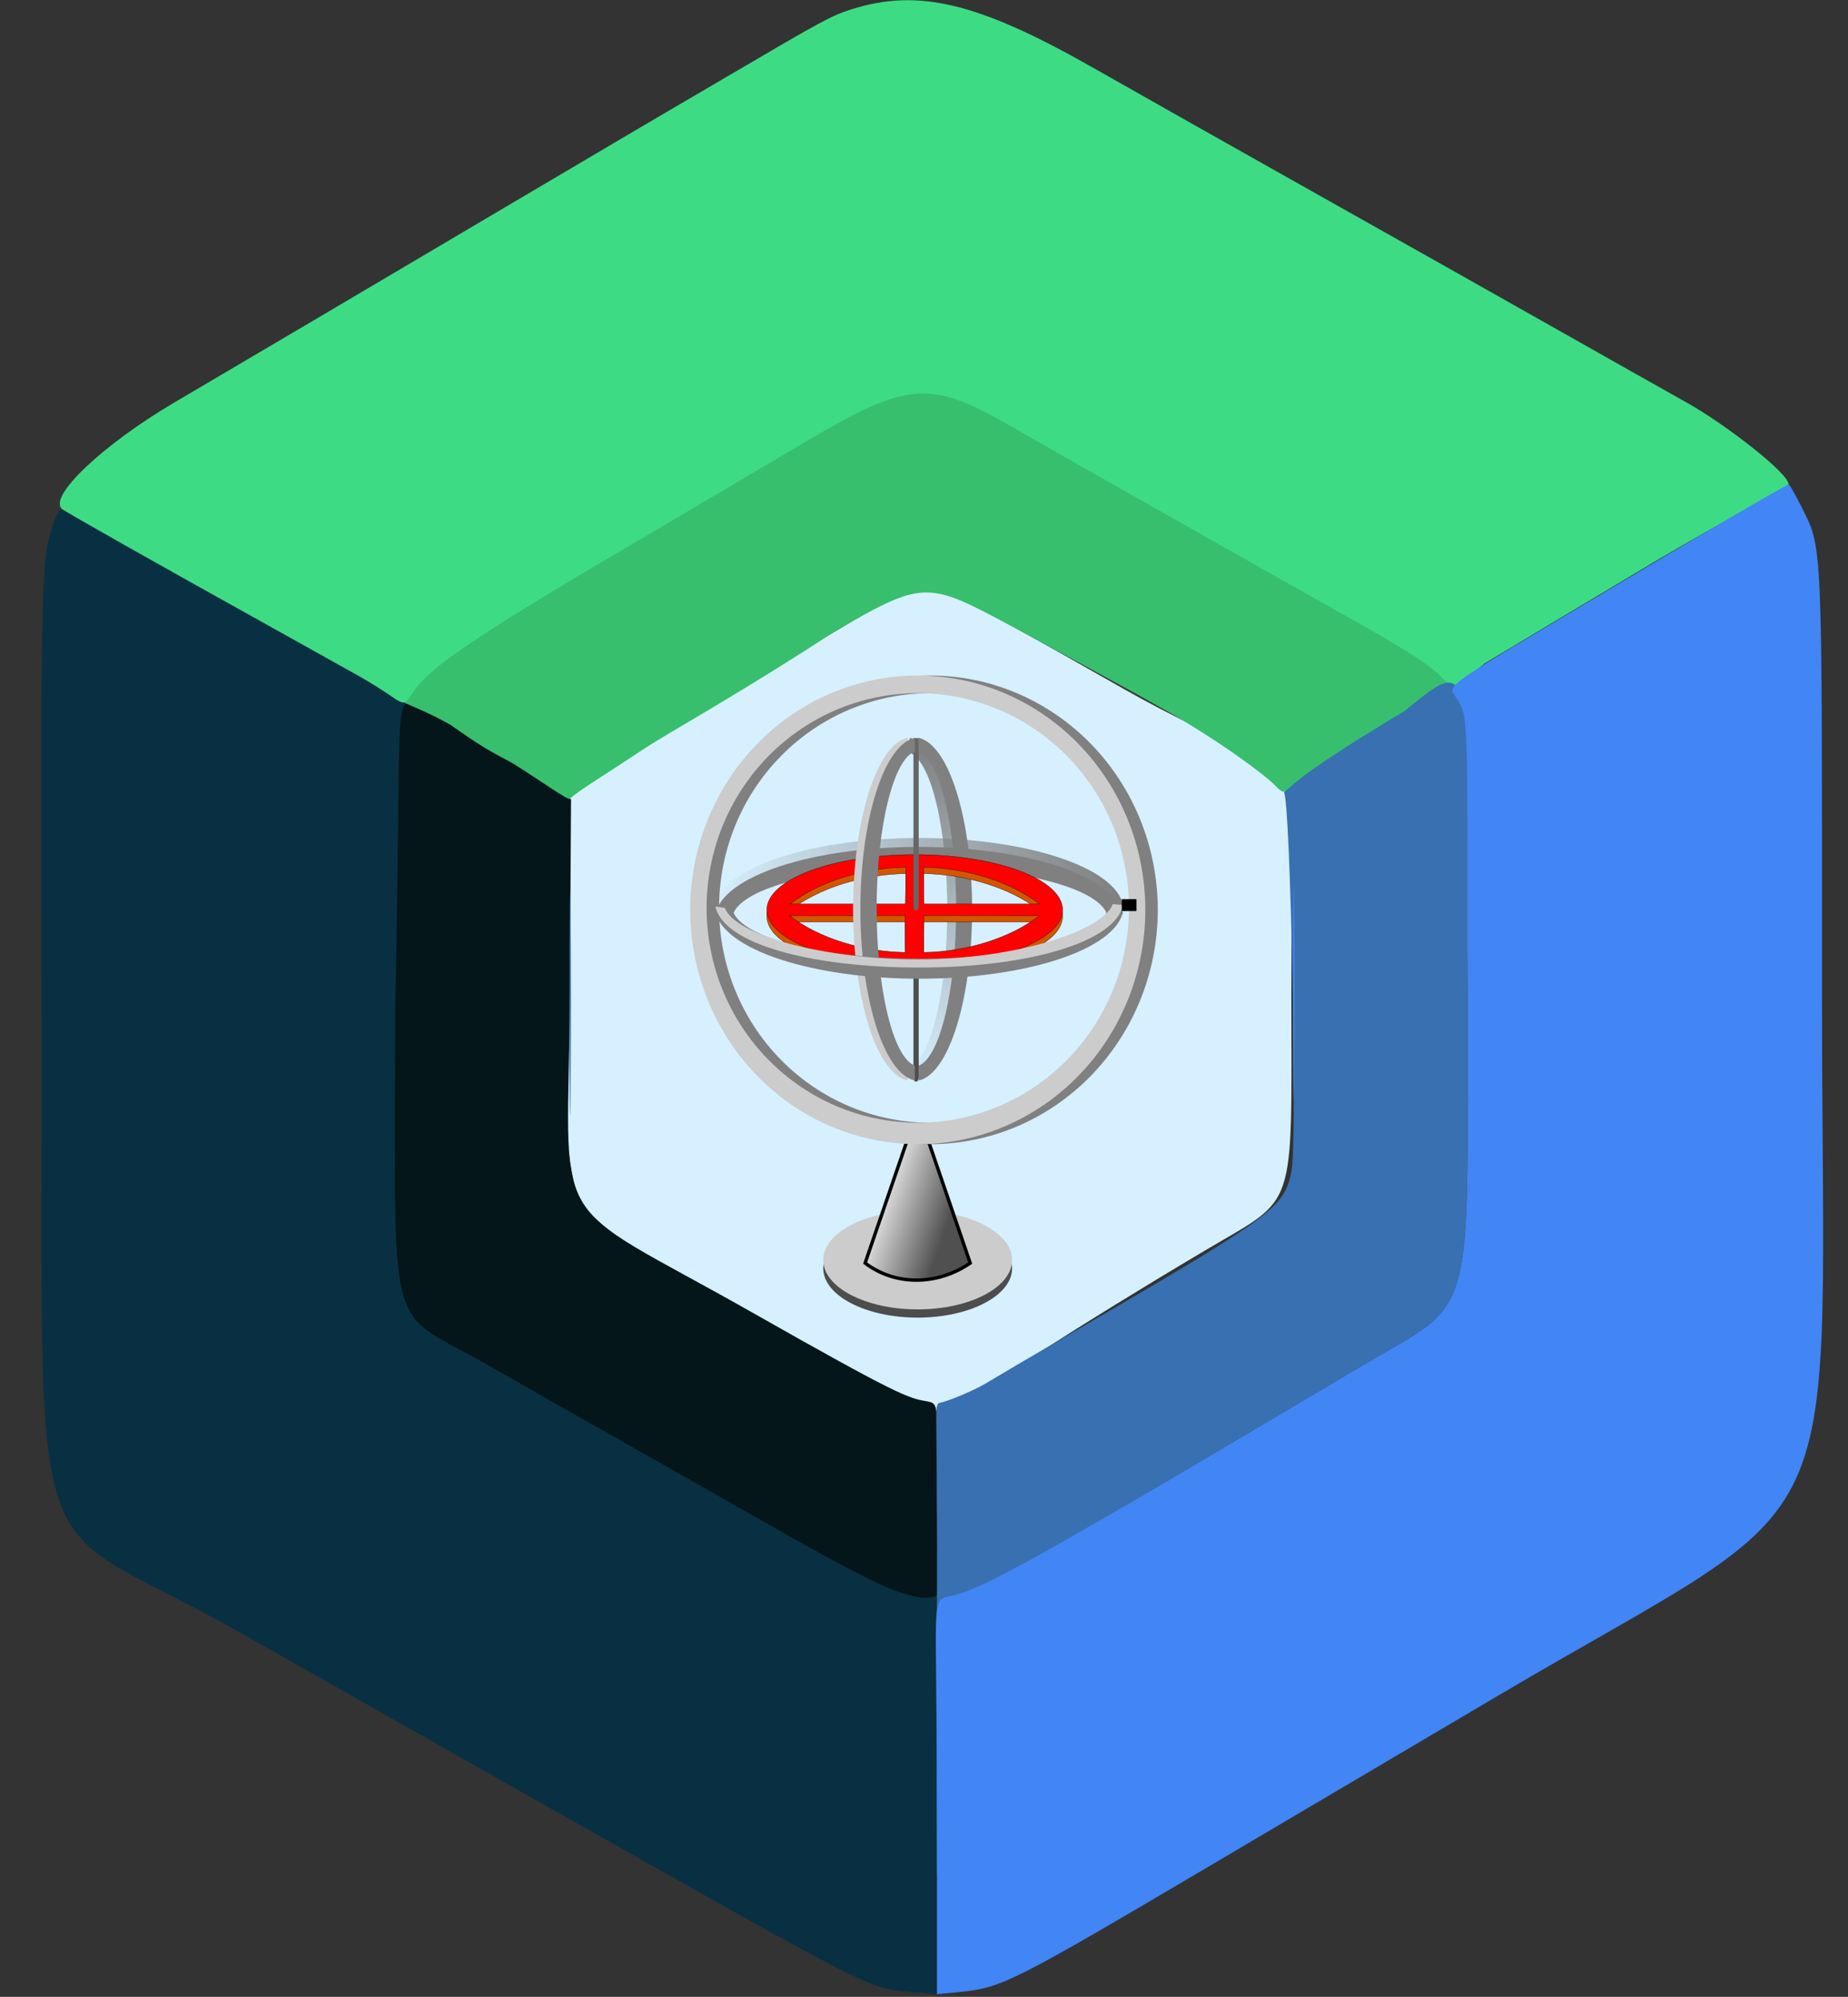 <svg width="498" height="538" viewBox="0 0 498 538" fill="none" xmlns="http://www.w3.org/2000/svg">
<rect x="0" y="0" width="498" height="538" fill="#333333" stroke="none"/>
<path fill-rule="evenodd" clip-rule="evenodd" d="M242.718 160.119C236.236 162.609 157.919 210.784 154 214.5C147.19 220.955 150.054 312.602 156.266 323.372C165.28 339 240.186 375.772 249 378C255 385 249.996 381.217 325 336.751C349.805 322.045 348 327.492 348 267.348C348 237.62 349 215.5 346.5 214C353 208 329.386 200.682 303.5 185.99C253.273 157.482 251.522 156.737 242.718 160.119Z" fill="#D6F0FF"/>
<path fill-rule="evenodd" clip-rule="evenodd" d="M108 192C107.224 195.079 106.386 221.381 106.401 272.193C106.428 362.158 103.51 352.077 130 367C152.522 379.688 172.621 391.972 205 410C220.121 418.972 231.784 424.746 239.379 428C246.209 430.927 250.879 431 252.379 430C253 429.5 252.379 405.5 252.379 404.701C252.379 378.176 253.535 378.182 249.5 377.5C244.689 376.687 241.486 375.61 202.879 353.712C145.898 321.39 153.192 334.182 153.579 267.251L153.879 215.342L145.879 210.498C110.911 189.326 109.491 186.079 108 192Z" fill="#041619"/>
<path fill-rule="evenodd" clip-rule="evenodd" d="M14.909 139.69C11.008 149.775 10.959 151.605 11.234 276.262C11.568 427.059 5.88 407.786 58.5 436.438C62.35 438.535 76.75 446.644 90.5 454.458C104.25 462.272 129.45 476.544 146.5 486.174C236.936 537.254 233.539 535.525 245.75 536.692L252.5 537.289V484.258C252.5 478.238 259.335 438.308 253.5 430.531C252.931 429.773 249.776 430.645 249 430.531C242.267 429.544 237.957 428.272 205 409.528C172.938 391.293 152.522 379.727 130 367.039C103.506 352.114 106.52 362.19 106.5 272C107.972 201 106.739 191.237 109.5 189.5C110.116 189.112 30.445 144.342 16.748 137.268C16.335 137.054 15.507 138.144 14.909 139.69Z" fill="#083042"/>
<path fill-rule="evenodd" clip-rule="evenodd" d="M238.612 107C235.862 108.02 226.123 113.321 216.969 118.778C207.816 124.235 182.044 139.488 159.699 152.672C120.146 176.01 114.962 180.48 109.5 187C106.888 190.117 108.388 188.091 121.5 195.335C128 200 132 202.5 138 205.5C144.631 209.685 153.612 216.062 153.612 215.2C155.612 213.2 161.612 209.7 175.112 200.7C186.064 194.074 202.926 184.544 225.612 169.7C250.112 155.7 249.888 156.594 276 170.5C282.875 174.384 299.862 183.331 313.612 191.108C329.092 199.863 341.276 209.167 343.5 211.5C347.091 215.268 345.795 212.783 353.704 207.435C358.053 204.494 368.137 198.203 376.112 193.455C384.087 188.708 390.953 184.462 391.37 184.02C391.787 183.578 391.813 183.45 391.428 183.734C391.042 184.019 388.451 182.037 385.67 179.33C382.424 176.172 374.881 171.215 364.612 165.492C349.695 157.179 284.801 120.446 273.612 113.982C258.436 105.215 248.67 103.267 238.612 107Z" fill="#37BF6E"/>
<path fill-rule="evenodd" clip-rule="evenodd" d="M229.5 2.5C224.072 4.217 221.81 5.436 196.5 20.298C184.4 27.404 173.6 33.732 172.5 34.362C171.4 34.992 154.975 44.688 136 55.909C98.5 78.085 71.186 94.204 47 108.431C27.81 119.72 12.988 133.726 16.665 137.096C17.457 137.823 42.511 151.977 72 168.357C79.425 172.482 90.416 178.611 96.425 181.979C109.298 189.193 108.022 191.413 111 187C114.218 182.231 117.639 177.663 162 151.521C183.175 139.042 208.137 124.319 217.471 118.802C244.709 102.704 250.683 102.279 272.5 114.883C283.689 121.347 348.583 158.08 363.5 166.393C373.729 172.094 384.282 178.369 387.5 181.5C392.533 186.397 391 186 400.033 178.768C405.79 175.283 426.137 163.109 445.25 151.715C464.363 140.32 482 131.14 482 130.5C482 127.534 465.127 114.392 454.5 108.445C448.45 105.059 431.8 95.669 417.5 87.577C403.2 79.485 375.075 63.638 355 52.36C334.925 41.083 307.75 25.746 294.61 18.277C263.684 0.7 247.552 -3.209 229.5 2.5Z" fill="#3DDC84"/>
<path fill-rule="evenodd" clip-rule="evenodd" d="M378.5 191.572C350.628 208.218 348.5 211.5 346 213.5C347.737 215.236 349.674 308.097 348.008 315.727C345.848 325.62 343.677 327.196 286 360.749C278.025 365.388 268.881 370.765 265.68 372.697C262.479 374.629 255.096 377.719 253 378C251.5 379.5 253 378 252.352 456.866C252.431 511.125 252.555 519.713 252.742 483.819C253.017 431.138 253.017 431.138 258.402 430.02C263.976 428.863 267.221 427.056 323 394.034C338.125 385.079 357.948 373.35 367.051 367.968C397.881 349.741 395.5 358.19 395.5 267C396.5 175.5 397 176.5 378.5 191.572ZM153.463 270.5C153.463 297.45 153.592 308.331 153.749 294.681C153.907 281.03 153.906 258.98 153.749 245.681C153.592 232.381 153.463 243.55 153.463 270.5Z" fill="#3870B2"/>
<path fill-rule="evenodd" clip-rule="evenodd" d="M436.721 156.963C384.266 188.312 390.336 183.824 393.18 189.153C395.5 193.5 395.5 193.5 395.5 267C395.5 358.19 397.881 349.741 367.051 367.968C357.948 373.35 338.125 385.079 323 394.034C267.199 427.068 261.585 428.863 256 430.022C250.607 431.142 252.5 431.307 252.5 484.378L252.5 537.285L258.75 536.679C270.189 535.475 272.551 534.276 328 501.542C331.025 499.756 341.15 493.778 350.5 488.258C359.85 482.738 383.7 468.659 403.5 456.971C501.542 399.095 490.959 422.203 490.983 265.96C491.002 143.157 491.216 148.042 485.274 136.189C483.809 133.268 482.361 130.725 482.056 130.539C481.75 130.353 461.35 142.244 436.721 156.963ZM348.462 267.5C348.461 293.35 348.591 304.068 348.749 291.319C348.907 278.569 348.907 257.419 348.749 244.319C348.591 231.218 348.462 241.65 348.462 267.5Z" fill="#4285F4"/>
<g clip-path="url(#clip0_102_103)">
<path d="M247.295 355C261.351 355 272.746 349.045 272.746 341.7C272.746 334.355 261.351 328.4 247.295 328.4C233.239 328.4 221.845 334.355 221.845 341.7C221.845 349.045 233.239 355 247.295 355Z" fill="#4D4D4D"/>
<path d="M247.295 352.783C261.351 352.783 272.746 346.829 272.746 339.483C272.746 332.138 261.351 326.183 247.295 326.183C233.239 326.183 221.845 332.138 221.845 339.483C221.845 346.829 233.239 352.783 247.295 352.783Z" fill="#CCCCCC"/>
<path fill-rule="evenodd" clip-rule="evenodd" d="M244.463 307.243L233.134 340.297C241.202 346.432 252.53 346.432 261.456 340.297L250.127 307.243H244.463Z" fill="url(#paint0_linear_102_103)" stroke="black" stroke-width="0.912"/>
<path d="M250.681 182C242.628 182 234.655 183.633 227.215 186.806C219.775 189.978 213.016 194.629 207.322 200.491C201.627 206.354 197.111 213.314 194.029 220.973C190.948 228.633 189.361 236.843 189.361 245.134C189.361 253.424 190.948 261.634 194.029 269.294C197.111 276.953 201.627 283.913 207.322 289.776C213.016 295.638 219.775 300.289 227.215 303.461C234.655 306.634 242.628 308.267 250.681 308.267C266.944 308.267 282.541 301.615 294.04 289.776C305.54 277.936 312 261.878 312 245.134C312 228.39 305.54 212.331 294.04 200.491C282.541 188.652 266.944 182 250.681 182ZM250.681 186.763C265.773 186.763 280.247 192.859 290.919 203.71C301.59 214.561 307.586 229.278 307.586 244.623C307.586 259.969 301.59 274.686 290.919 285.537C280.247 296.388 265.773 302.484 250.681 302.484C243.208 302.484 235.808 300.987 228.904 298.08C222 295.172 215.727 290.91 210.443 285.537C205.159 280.164 200.967 273.786 198.107 266.766C195.248 259.746 193.776 252.222 193.776 244.623C193.776 237.025 195.248 229.501 198.107 222.481C200.967 215.461 205.159 209.082 210.443 203.71C215.727 198.337 222 194.075 228.904 191.167C235.808 188.259 243.208 186.763 250.681 186.763Z" fill="#808080"/>
<path d="M247.319 182C239.267 182 231.293 183.633 223.854 186.806C216.414 189.978 209.654 194.629 203.96 200.491C198.266 206.354 193.749 213.314 190.668 220.973C187.586 228.633 186 236.843 186 245.134C186 253.424 187.586 261.634 190.668 269.294C193.749 276.953 198.266 283.913 203.96 289.776C209.654 295.638 216.414 300.289 223.854 303.461C231.293 306.634 239.267 308.267 247.319 308.267C263.582 308.267 279.179 301.615 290.679 289.776C302.178 277.936 308.639 261.878 308.639 245.134C308.639 228.39 302.178 212.331 290.679 200.491C279.179 188.652 263.582 182 247.319 182ZM247.319 186.763C262.412 186.763 276.886 192.859 287.557 203.71C298.229 214.561 304.224 229.278 304.224 244.623C304.224 259.969 298.229 274.686 287.557 285.537C276.886 296.388 262.412 302.484 247.319 302.484C239.847 302.484 232.447 300.987 225.543 298.08C218.639 295.172 212.366 290.91 207.081 285.537C201.797 280.164 197.606 273.786 194.746 266.766C191.886 259.746 190.414 252.222 190.414 244.623C190.414 237.025 191.886 229.501 194.746 222.481C197.606 215.461 201.797 209.082 207.081 203.71C212.366 198.337 218.639 194.075 225.543 191.167C232.447 188.259 239.847 186.763 247.319 186.763Z" fill="#CCCCCC"/>
<path d="M302.627 246.231C301.623 241.327 295.406 236.74 285.225 233.39C275.044 230.04 261.653 228.175 247.741 228.17C233.82 228.17 220.416 230.033 210.224 233.384C200.032 236.734 193.808 241.324 192.804 246.231H197.57C198.823 242.758 204.672 239.539 213.982 237.198C223.292 234.857 235.398 233.56 247.953 233.56C260.498 233.564 272.592 234.862 281.891 237.203C291.189 239.544 297.031 242.761 298.283 246.231H302.627Z" fill="#808080"/>
<path d="M192.804 243.822C193.808 238.919 200.024 234.332 210.205 230.982C220.386 227.631 233.778 225.767 247.689 225.762C261.61 225.762 275.014 227.625 285.206 230.975C295.398 234.326 301.622 238.916 302.627 243.822H297.86C296.607 240.35 290.758 237.131 281.448 234.79C272.138 232.449 260.032 231.152 247.477 231.152C234.932 231.156 222.838 232.454 213.54 234.795C204.241 237.136 198.399 240.353 197.147 243.822H192.804Z" fill="url(#paint1_linear_102_103)"/>
<path d="M247.569 198.801C251.478 199.645 255.134 204.87 257.805 213.428C260.475 221.986 261.961 233.242 261.965 244.936C261.965 256.637 260.48 267.904 257.81 276.471C255.139 285.038 251.48 290.27 247.569 291.115V287.108C250.337 286.055 252.903 281.138 254.769 273.313C256.635 265.487 257.669 255.311 257.669 244.758C257.666 234.213 256.631 224.047 254.765 216.231C252.899 208.415 250.335 203.505 247.569 202.452V198.801Z" fill="#808080"/>
<path d="M245.17 291.115C249.078 290.271 252.735 285.045 255.405 276.487C258.076 267.929 259.562 256.673 259.566 244.979C259.566 233.278 258.081 222.011 255.41 213.444C252.74 204.877 249.081 199.645 245.17 198.801V202.807C247.938 203.861 250.504 208.777 252.37 216.603C254.236 224.428 255.269 234.605 255.269 245.158C255.266 255.703 254.232 265.868 252.366 273.685C250.5 281.501 247.936 286.411 245.17 287.463V291.115Z" fill="url(#paint2_linear_102_103)"/>
<path fill-rule="evenodd" clip-rule="evenodd" d="M246.16 247.825H247.574V290.159H246.16V247.825Z" fill="#4D4D4D"/>
<path d="M246.867 291.429C247.257 291.429 247.574 290.955 247.574 290.371C247.574 289.786 247.257 289.312 246.867 289.312C246.476 289.312 246.16 289.786 246.16 290.371C246.16 290.955 246.476 291.429 246.867 291.429Z" fill="#4D4D4D"/>
<path d="M246.501 231.959C235.933 231.959 225.798 233.526 218.325 236.316C210.852 239.105 206.654 242.889 206.654 246.833C206.654 250.778 210.852 254.562 218.325 257.351C225.798 260.141 235.933 261.708 246.501 261.708C257.069 261.708 267.205 260.141 274.677 257.351C282.15 254.562 286.348 250.778 286.348 246.833C286.348 242.889 282.15 239.105 274.677 236.316C267.205 233.526 257.069 231.959 246.501 231.959ZM244.135 235.359L244.011 245.275H212.88C220.819 239.091 232.876 235.5 244.135 235.359ZM248.859 235.359C260.118 235.5 272.175 239.091 280.114 245.275H248.984L248.859 235.359ZM212.756 248.391H243.886L244.011 258.307C232.752 258.165 220.695 254.575 212.756 248.391ZM248.984 248.391H280.114C272.175 254.575 260.118 258.165 248.859 258.307L248.984 248.391Z" fill="#D45500" stroke="#2B1100" stroke-width="0.1"/>
<path d="M246.501 230.259C235.933 230.259 225.798 231.826 218.325 234.616C210.852 237.405 206.654 241.189 206.654 245.134C206.654 249.078 210.852 252.862 218.325 255.651C225.798 258.441 235.933 260.008 246.501 260.008C257.069 260.008 267.205 258.441 274.677 255.651C282.15 252.862 286.348 249.078 286.348 245.134C286.348 241.189 282.15 237.405 274.677 234.616C267.205 231.826 257.069 230.259 246.501 230.259ZM244.135 233.659L244.011 243.575H212.88C220.819 237.391 232.876 233.8 244.135 233.659ZM248.859 233.659C260.118 233.8 272.175 237.391 280.114 243.575H248.984L248.859 233.659ZM212.756 246.691H243.886L244.011 256.607C232.752 256.466 220.695 252.875 212.756 246.691ZM248.984 246.691H280.114C272.175 252.875 260.118 256.466 248.859 256.607L248.984 246.691Z" fill="#FF0000" stroke="#2B1100" stroke-width="0.1"/>
<path fill-rule="evenodd" clip-rule="evenodd" d="M246.16 198.867H247.574V243.924H246.16V198.867Z" fill="#666666"/>
<path d="M246.867 245.275C247.257 245.275 247.574 244.771 247.574 244.149C247.574 243.527 247.257 243.023 246.867 243.023C246.476 243.023 246.16 243.527 246.16 244.149C246.16 244.771 246.476 245.275 246.867 245.275Z" fill="#666666"/>
<path d="M244.573 291.115C240.59 290.271 236.863 285.045 234.141 276.487C231.419 267.929 229.904 256.673 229.9 244.979C229.9 233.278 231.413 222.011 234.136 213.444C236.858 204.877 240.587 199.645 244.573 198.801V202.807C241.752 203.861 239.137 208.777 237.235 216.603C235.333 224.428 234.279 234.605 234.279 245.158C234.282 255.703 235.337 265.868 237.239 273.685C239.14 281.501 241.754 286.411 244.573 287.463V291.115Z" fill="#CCCCCC"/>
<path d="M246.53 198.801C242.546 199.645 238.819 204.87 236.097 213.428C233.375 221.986 231.86 233.242 231.856 244.936C231.856 256.637 233.37 267.904 236.092 276.471C238.814 285.038 242.543 290.27 246.53 291.115V287.108C243.709 286.055 241.093 281.138 239.191 273.313C237.289 265.487 236.236 255.311 236.236 244.758C236.239 234.213 237.293 224.047 239.195 216.231C241.097 208.415 243.711 203.505 246.53 202.452V198.801Z" fill="#808080"/>
<path d="M302.627 245.63C301.623 250.533 295.406 255.12 285.225 258.47C275.044 261.82 261.653 263.685 247.741 263.69C233.82 263.69 220.416 261.827 210.224 258.477C200.032 255.126 193.808 250.536 192.804 245.63H197.57C198.823 249.102 204.672 252.321 213.982 254.662C223.292 257.003 235.398 258.3 247.953 258.3C260.498 258.296 272.592 256.998 281.891 254.657C291.189 252.316 297.031 249.099 298.283 245.63H302.627Z" fill="#808080"/>
<path d="M192.804 244.222C194.886 254.393 218.831 260.67 247.689 260.68C276.568 260.68 300.543 254 302.627 243.821L299.86 243.621C297.264 250.814 273.485 258.495 247.477 258.495C221.489 258.487 197.942 251.81 195.348 244.623L192.804 244.222Z" fill="#CCCCCC"/>
<path d="M302.292 243.859H306.251" stroke="black" stroke-width="3.2"/>
</g>
<defs>
<linearGradient id="paint0_linear_102_103" x1="258.195" y1="321.642" x2="236.652" y2="314.258" gradientUnits="userSpaceOnUse">
<stop stop-color="#505050"/>
<stop offset="1" stop-color="white"/>
</linearGradient>
<linearGradient id="paint1_linear_102_103" x1="301.503" y1="242.618" x2="191.334" y2="242.618" gradientUnits="userSpaceOnUse">
<stop stop-color="#808080"/>
<stop offset="1" stop-color="#808080" stop-opacity="0"/>
</linearGradient>
<linearGradient id="paint2_linear_102_103" x1="246.13" y1="199.745" x2="246.13" y2="292.35" gradientUnits="userSpaceOnUse">
<stop stop-color="#808080"/>
<stop offset="1" stop-color="#808080" stop-opacity="0"/>
</linearGradient>
<clipPath id="clip0_102_103">
<rect width="126" height="173" fill="white" transform="translate(186 182)"/>
</clipPath>
</defs>
</svg>
